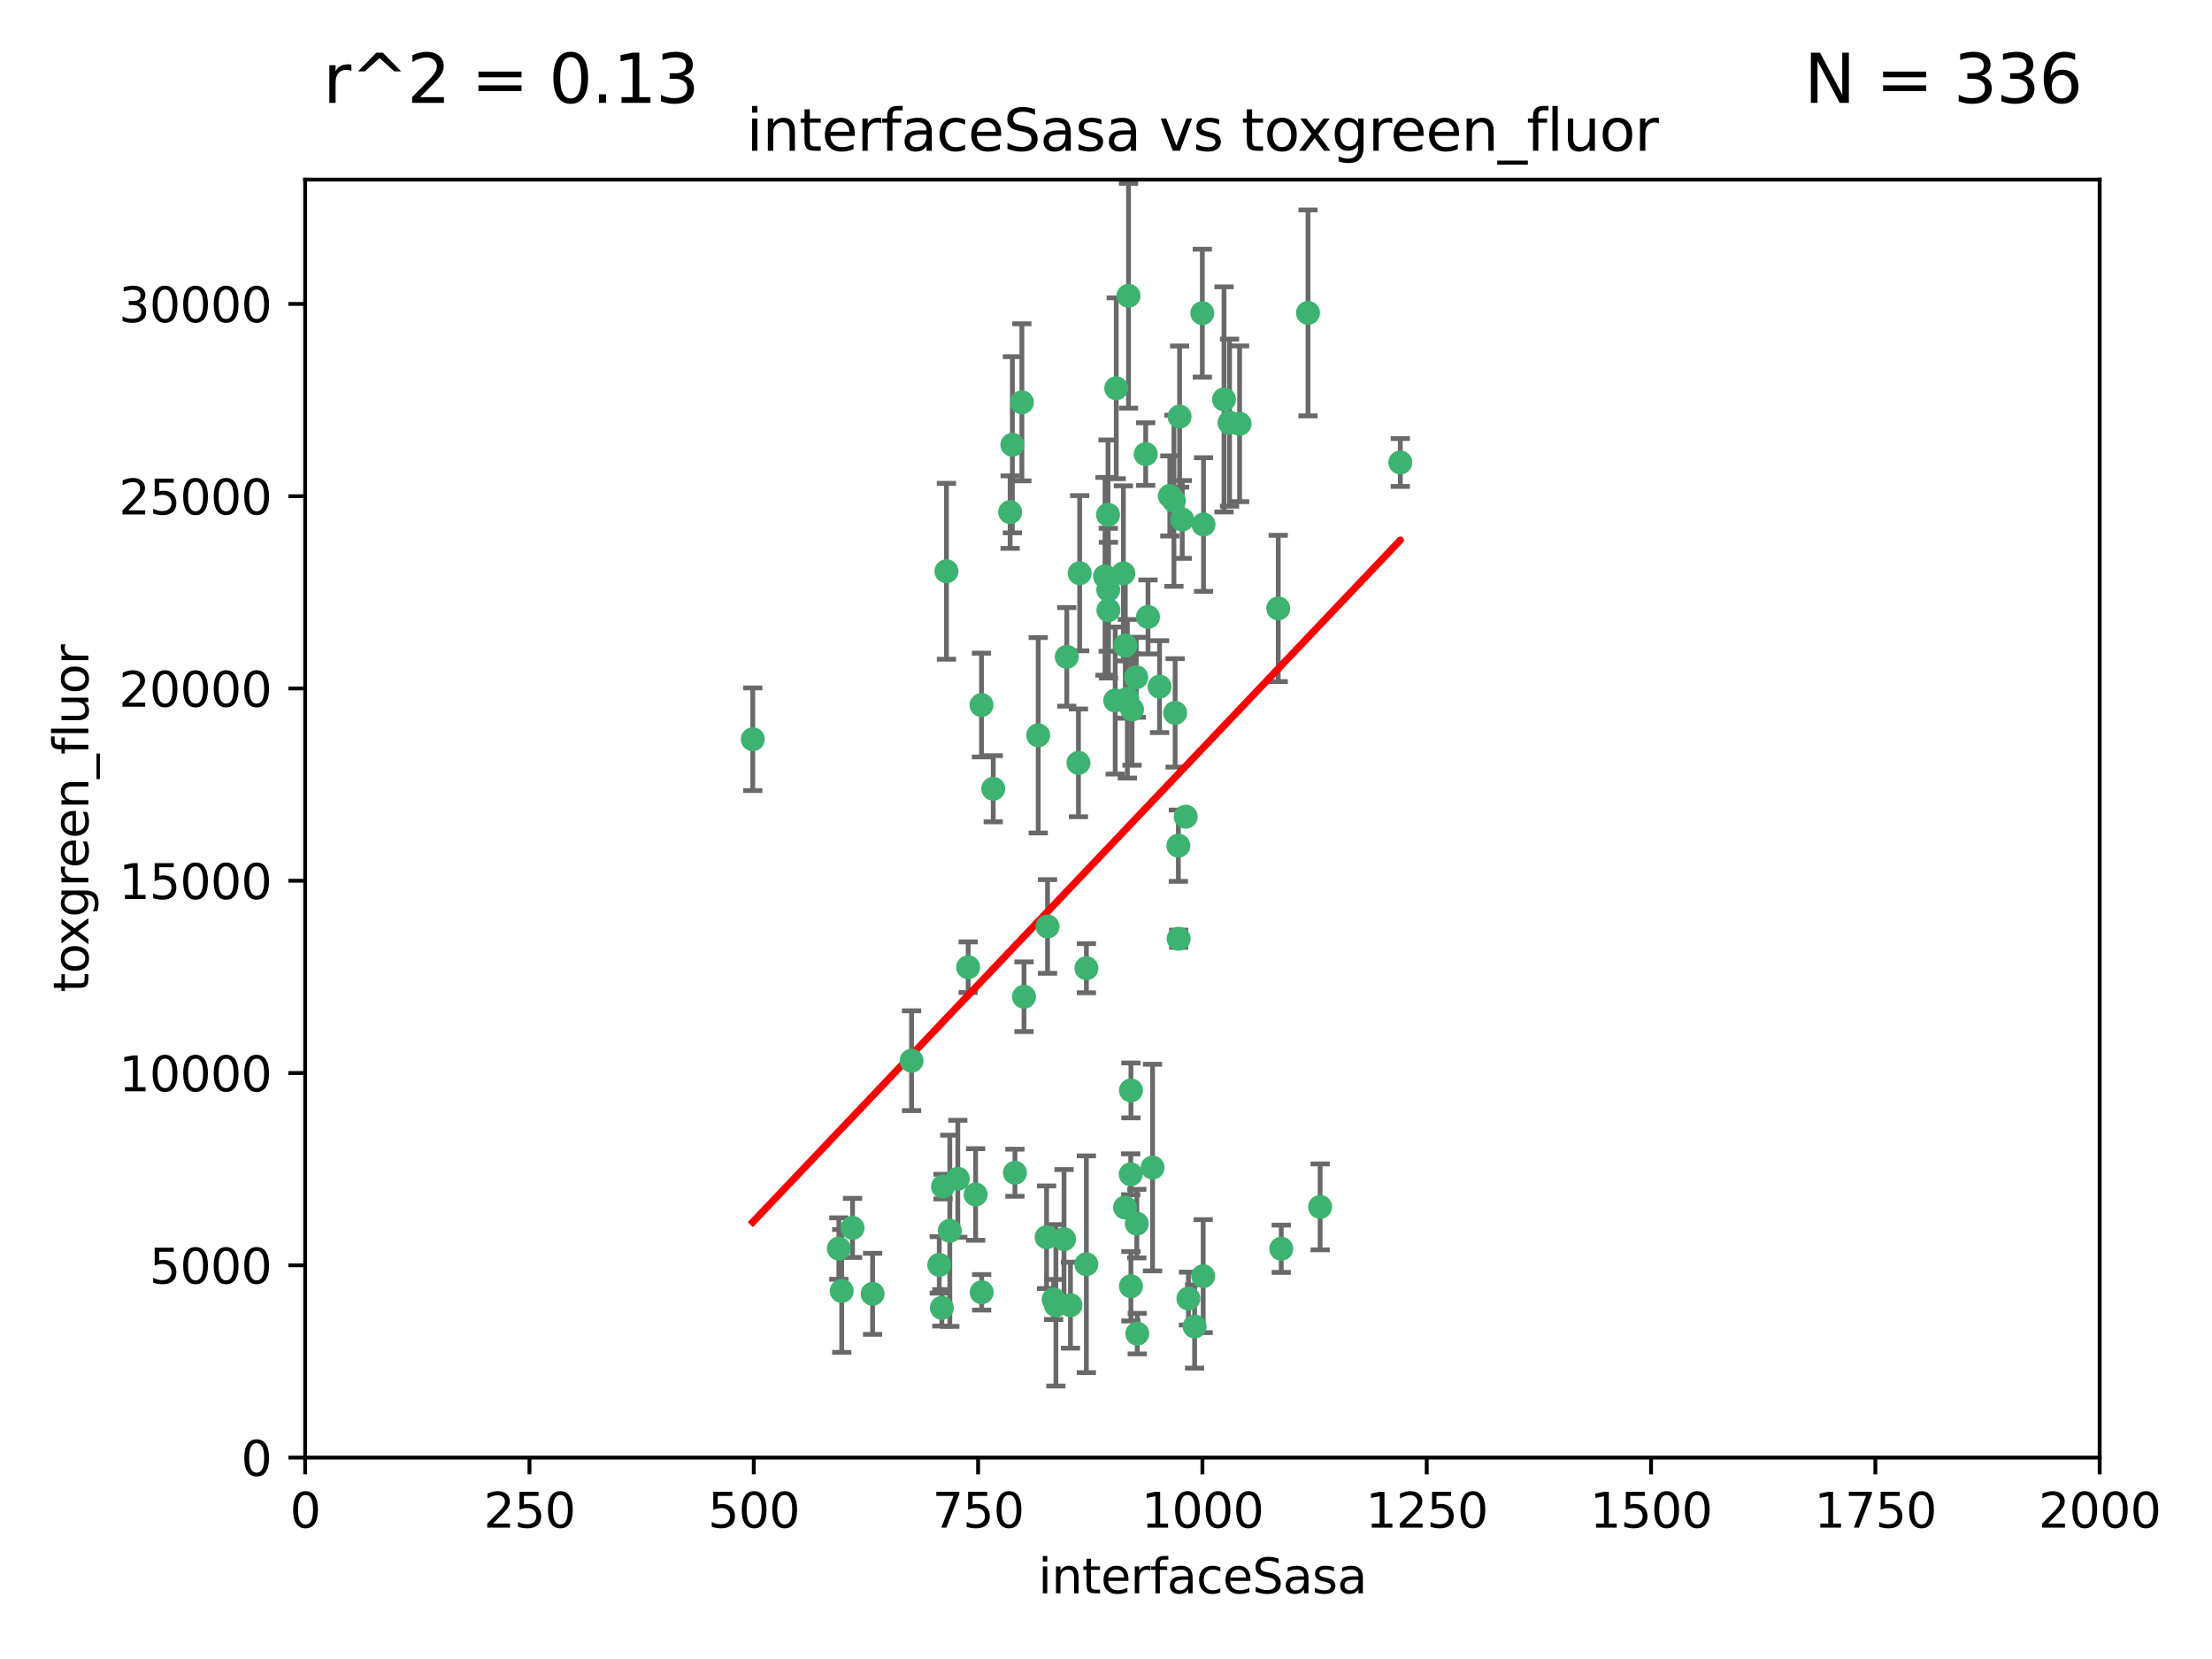 <?xml version="1.0" encoding="utf-8" standalone="no"?>
<!DOCTYPE svg PUBLIC "-//W3C//DTD SVG 1.1//EN"
  "http://www.w3.org/Graphics/SVG/1.1/DTD/svg11.dtd">
<svg xmlns:xlink="http://www.w3.org/1999/xlink" width="460.8pt" height="345.6pt" viewBox="0 0 460.8 345.6" xmlns="http://www.w3.org/2000/svg" version="1.1">
 <defs>
  <style type="text/css">*{stroke-linejoin: round; stroke-linecap: butt}</style>
 </defs>
 <g id="figure_1">
  <g id="patch_1">
   <path d="M 0 345.6 
L 460.8 345.6 
L 460.8 0 
L 0 0 
z
" style="fill: #ffffff"/>
  </g>
  <g id="axes_1">
   <g id="patch_2">
    <path d="M 63.571 303.64 
L 437.4 303.64 
L 437.4 37.411 
L 63.571 37.411 
z
" style="fill: #ffffff"/>
   </g>
   <g id="PathCollection_1">
    <defs>
     <path id="mb7d05557a6" d="M 0 1.118 
C 0.297 1.118 0.581 1 0.791 0.791 
C 1 0.581 1.118 0.297 1.118 0 
C 1.118 -0.297 1 -0.581 0.791 -0.791 
C 0.581 -1 0.297 -1.118 0 -1.118 
C -0.297 -1.118 -0.581 -1 -0.791 -0.791 
C -1 -0.581 -1.118 -0.297 -1.118 0 
C -1.118 0.297 -1 0.581 -0.791 0.791 
C -0.581 1 -0.297 1.118 0 1.118 
z
" style="stroke: #3cb371"/>
    </defs>
    <g clip-path="url(#p1b988e3600)">
     <use xlink:href="#mb7d05557a6" x="243.693" y="103.319" style="fill: #3cb371; stroke: #3cb371"/>
     <use xlink:href="#mb7d05557a6" x="272.484" y="65.184" style="fill: #3cb371; stroke: #3cb371"/>
     <use xlink:href="#mb7d05557a6" x="234.418" y="134.491" style="fill: #3cb371; stroke: #3cb371"/>
     <use xlink:href="#mb7d05557a6" x="266.28" y="126.749" style="fill: #3cb371; stroke: #3cb371"/>
     <use xlink:href="#mb7d05557a6" x="250.716" y="109.268" style="fill: #3cb371; stroke: #3cb371"/>
     <use xlink:href="#mb7d05557a6" x="254.987" y="83.201" style="fill: #3cb371; stroke: #3cb371"/>
     <use xlink:href="#mb7d05557a6" x="174.75" y="260.094" style="fill: #3cb371; stroke: #3cb371"/>
     <use xlink:href="#mb7d05557a6" x="212.875" y="83.811" style="fill: #3cb371; stroke: #3cb371"/>
     <use xlink:href="#mb7d05557a6" x="258.229" y="88.286" style="fill: #3cb371; stroke: #3cb371"/>
     <use xlink:href="#mb7d05557a6" x="241.557" y="143.039" style="fill: #3cb371; stroke: #3cb371"/>
     <use xlink:href="#mb7d05557a6" x="230.869" y="122.859" style="fill: #3cb371; stroke: #3cb371"/>
     <use xlink:href="#mb7d05557a6" x="230.194" y="120.054" style="fill: #3cb371; stroke: #3cb371"/>
     <use xlink:href="#mb7d05557a6" x="246.284" y="108.214" style="fill: #3cb371; stroke: #3cb371"/>
     <use xlink:href="#mb7d05557a6" x="244.553" y="104.315" style="fill: #3cb371; stroke: #3cb371"/>
     <use xlink:href="#mb7d05557a6" x="235.088" y="61.614" style="fill: #3cb371; stroke: #3cb371"/>
     <use xlink:href="#mb7d05557a6" x="232.318" y="145.935" style="fill: #3cb371; stroke: #3cb371"/>
     <use xlink:href="#mb7d05557a6" x="256.134" y="88.045" style="fill: #3cb371; stroke: #3cb371"/>
     <use xlink:href="#mb7d05557a6" x="232.534" y="80.887" style="fill: #3cb371; stroke: #3cb371"/>
     <use xlink:href="#mb7d05557a6" x="234.02" y="119.44" style="fill: #3cb371; stroke: #3cb371"/>
     <use xlink:href="#mb7d05557a6" x="238.669" y="94.593" style="fill: #3cb371; stroke: #3cb371"/>
     <use xlink:href="#mb7d05557a6" x="210.43" y="106.684" style="fill: #3cb371; stroke: #3cb371"/>
     <use xlink:href="#mb7d05557a6" x="226.319" y="201.695" style="fill: #3cb371; stroke: #3cb371"/>
     <use xlink:href="#mb7d05557a6" x="245.731" y="86.787" style="fill: #3cb371; stroke: #3cb371"/>
     <use xlink:href="#mb7d05557a6" x="266.908" y="260.14" style="fill: #3cb371; stroke: #3cb371"/>
     <use xlink:href="#mb7d05557a6" x="240.095" y="243.228" style="fill: #3cb371; stroke: #3cb371"/>
     <use xlink:href="#mb7d05557a6" x="291.711" y="96.341" style="fill: #3cb371; stroke: #3cb371"/>
     <use xlink:href="#mb7d05557a6" x="224.916" y="119.409" style="fill: #3cb371; stroke: #3cb371"/>
     <use xlink:href="#mb7d05557a6" x="250.465" y="65.233" style="fill: #3cb371; stroke: #3cb371"/>
     <use xlink:href="#mb7d05557a6" x="204.462" y="146.874" style="fill: #3cb371; stroke: #3cb371"/>
     <use xlink:href="#mb7d05557a6" x="201.688" y="201.487" style="fill: #3cb371; stroke: #3cb371"/>
     <use xlink:href="#mb7d05557a6" x="236.82" y="254.906" style="fill: #3cb371; stroke: #3cb371"/>
     <use xlink:href="#mb7d05557a6" x="222.228" y="136.835" style="fill: #3cb371; stroke: #3cb371"/>
     <use xlink:href="#mb7d05557a6" x="230.822" y="107.234" style="fill: #3cb371; stroke: #3cb371"/>
     <use xlink:href="#mb7d05557a6" x="224.662" y="158.921" style="fill: #3cb371; stroke: #3cb371"/>
     <use xlink:href="#mb7d05557a6" x="204.503" y="269.209" style="fill: #3cb371; stroke: #3cb371"/>
     <use xlink:href="#mb7d05557a6" x="275.007" y="251.417" style="fill: #3cb371; stroke: #3cb371"/>
     <use xlink:href="#mb7d05557a6" x="236.699" y="141.091" style="fill: #3cb371; stroke: #3cb371"/>
     <use xlink:href="#mb7d05557a6" x="230.901" y="127.107" style="fill: #3cb371; stroke: #3cb371"/>
     <use xlink:href="#mb7d05557a6" x="234.375" y="251.547" style="fill: #3cb371; stroke: #3cb371"/>
     <use xlink:href="#mb7d05557a6" x="221.654" y="258.133" style="fill: #3cb371; stroke: #3cb371"/>
     <use xlink:href="#mb7d05557a6" x="195.666" y="263.497" style="fill: #3cb371; stroke: #3cb371"/>
     <use xlink:href="#mb7d05557a6" x="245.473" y="176.169" style="fill: #3cb371; stroke: #3cb371"/>
     <use xlink:href="#mb7d05557a6" x="206.91" y="164.309" style="fill: #3cb371; stroke: #3cb371"/>
     <use xlink:href="#mb7d05557a6" x="235.596" y="227.152" style="fill: #3cb371; stroke: #3cb371"/>
     <use xlink:href="#mb7d05557a6" x="218.219" y="193.002" style="fill: #3cb371; stroke: #3cb371"/>
     <use xlink:href="#mb7d05557a6" x="247.573" y="270.514" style="fill: #3cb371; stroke: #3cb371"/>
     <use xlink:href="#mb7d05557a6" x="235.59" y="267.951" style="fill: #3cb371; stroke: #3cb371"/>
     <use xlink:href="#mb7d05557a6" x="239.146" y="128.518" style="fill: #3cb371; stroke: #3cb371"/>
     <use xlink:href="#mb7d05557a6" x="236.912" y="277.818" style="fill: #3cb371; stroke: #3cb371"/>
     <use xlink:href="#mb7d05557a6" x="219.488" y="270.703" style="fill: #3cb371; stroke: #3cb371"/>
     <use xlink:href="#mb7d05557a6" x="196.206" y="272.443" style="fill: #3cb371; stroke: #3cb371"/>
     <use xlink:href="#mb7d05557a6" x="226.308" y="263.364" style="fill: #3cb371; stroke: #3cb371"/>
     <use xlink:href="#mb7d05557a6" x="244.803" y="148.507" style="fill: #3cb371; stroke: #3cb371"/>
     <use xlink:href="#mb7d05557a6" x="203.241" y="248.836" style="fill: #3cb371; stroke: #3cb371"/>
     <use xlink:href="#mb7d05557a6" x="216.278" y="153.171" style="fill: #3cb371; stroke: #3cb371"/>
     <use xlink:href="#mb7d05557a6" x="245.536" y="195.558" style="fill: #3cb371; stroke: #3cb371"/>
     <use xlink:href="#mb7d05557a6" x="248.859" y="276.333" style="fill: #3cb371; stroke: #3cb371"/>
     <use xlink:href="#mb7d05557a6" x="250.648" y="265.846" style="fill: #3cb371; stroke: #3cb371"/>
     <use xlink:href="#mb7d05557a6" x="213.318" y="207.64" style="fill: #3cb371; stroke: #3cb371"/>
     <use xlink:href="#mb7d05557a6" x="235.826" y="147.801" style="fill: #3cb371; stroke: #3cb371"/>
     <use xlink:href="#mb7d05557a6" x="196.452" y="247.192" style="fill: #3cb371; stroke: #3cb371"/>
     <use xlink:href="#mb7d05557a6" x="247.005" y="170.133" style="fill: #3cb371; stroke: #3cb371"/>
     <use xlink:href="#mb7d05557a6" x="219.963" y="271.92" style="fill: #3cb371; stroke: #3cb371"/>
     <use xlink:href="#mb7d05557a6" x="177.602" y="255.796" style="fill: #3cb371; stroke: #3cb371"/>
     <use xlink:href="#mb7d05557a6" x="189.899" y="220.964" style="fill: #3cb371; stroke: #3cb371"/>
     <use xlink:href="#mb7d05557a6" x="175.346" y="268.93" style="fill: #3cb371; stroke: #3cb371"/>
     <use xlink:href="#mb7d05557a6" x="197.864" y="256.398" style="fill: #3cb371; stroke: #3cb371"/>
     <use xlink:href="#mb7d05557a6" x="234.846" y="145.567" style="fill: #3cb371; stroke: #3cb371"/>
     <use xlink:href="#mb7d05557a6" x="210.895" y="92.655" style="fill: #3cb371; stroke: #3cb371"/>
     <use xlink:href="#mb7d05557a6" x="223" y="271.892" style="fill: #3cb371; stroke: #3cb371"/>
     <use xlink:href="#mb7d05557a6" x="197.163" y="119.004" style="fill: #3cb371; stroke: #3cb371"/>
     <use xlink:href="#mb7d05557a6" x="218.019" y="257.738" style="fill: #3cb371; stroke: #3cb371"/>
     <use xlink:href="#mb7d05557a6" x="211.432" y="244.305" style="fill: #3cb371; stroke: #3cb371"/>
     <use xlink:href="#mb7d05557a6" x="199.529" y="245.561" style="fill: #3cb371; stroke: #3cb371"/>
     <use xlink:href="#mb7d05557a6" x="235.549" y="244.625" style="fill: #3cb371; stroke: #3cb371"/>
     <use xlink:href="#mb7d05557a6" x="181.778" y="269.529" style="fill: #3cb371; stroke: #3cb371"/>
     <use xlink:href="#mb7d05557a6" x="156.817" y="153.996" style="fill: #3cb371; stroke: #3cb371"/>
    </g>
   </g>
   <g id="matplotlib.axis_1">
    <g id="xtick_1">
     <g id="line2d_1">
      <defs>
       <path id="m15f0383061" d="M 0 0 
L 0 3.5 
" style="stroke: #000000; stroke-width: 0.8"/>
      </defs>
      <g>
       <use xlink:href="#m15f0383061" x="63.571" y="303.64" style="stroke: #000000; stroke-width: 0.8"/>
      </g>
     </g>
     <g id="text_1">
      <!-- 0 -->
      <g transform="translate(60.39 318.238)scale(0.1 -0.1)">
       <defs>
        <path id="DejaVuSans-30" d="M 2034 4250 
Q 1547 4250 1301 3770 
Q 1056 3291 1056 2328 
Q 1056 1369 1301 889 
Q 1547 409 2034 409 
Q 2525 409 2770 889 
Q 3016 1369 3016 2328 
Q 3016 3291 2770 3770 
Q 2525 4250 2034 4250 
z
M 2034 4750 
Q 2819 4750 3233 4129 
Q 3647 3509 3647 2328 
Q 3647 1150 3233 529 
Q 2819 -91 2034 -91 
Q 1250 -91 836 529 
Q 422 1150 422 2328 
Q 422 3509 836 4129 
Q 1250 4750 2034 4750 
z
" transform="scale(0.016)"/>
       </defs>
       <use xlink:href="#DejaVuSans-30"/>
      </g>
     </g>
    </g>
    <g id="xtick_2">
     <g id="line2d_2">
      <g>
       <use xlink:href="#m15f0383061" x="110.3" y="303.64" style="stroke: #000000; stroke-width: 0.8"/>
      </g>
     </g>
     <g id="text_2">
      <!-- 250 -->
      <g transform="translate(100.756 318.238)scale(0.1 -0.1)">
       <defs>
        <path id="DejaVuSans-32" d="M 1228 531 
L 3431 531 
L 3431 0 
L 469 0 
L 469 531 
Q 828 903 1448 1529 
Q 2069 2156 2228 2338 
Q 2531 2678 2651 2914 
Q 2772 3150 2772 3378 
Q 2772 3750 2511 3984 
Q 2250 4219 1831 4219 
Q 1534 4219 1204 4116 
Q 875 4013 500 3803 
L 500 4441 
Q 881 4594 1212 4672 
Q 1544 4750 1819 4750 
Q 2544 4750 2975 4387 
Q 3406 4025 3406 3419 
Q 3406 3131 3298 2873 
Q 3191 2616 2906 2266 
Q 2828 2175 2409 1742 
Q 1991 1309 1228 531 
z
" transform="scale(0.016)"/>
        <path id="DejaVuSans-35" d="M 691 4666 
L 3169 4666 
L 3169 4134 
L 1269 4134 
L 1269 2991 
Q 1406 3038 1543 3061 
Q 1681 3084 1819 3084 
Q 2600 3084 3056 2656 
Q 3513 2228 3513 1497 
Q 3513 744 3044 326 
Q 2575 -91 1722 -91 
Q 1428 -91 1123 -41 
Q 819 9 494 109 
L 494 744 
Q 775 591 1075 516 
Q 1375 441 1709 441 
Q 2250 441 2565 725 
Q 2881 1009 2881 1497 
Q 2881 1984 2565 2268 
Q 2250 2553 1709 2553 
Q 1456 2553 1204 2497 
Q 953 2441 691 2322 
L 691 4666 
z
" transform="scale(0.016)"/>
       </defs>
       <use xlink:href="#DejaVuSans-32"/>
       <use xlink:href="#DejaVuSans-35" x="63.623"/>
       <use xlink:href="#DejaVuSans-30" x="127.246"/>
      </g>
     </g>
    </g>
    <g id="xtick_3">
     <g id="line2d_3">
      <g>
       <use xlink:href="#m15f0383061" x="157.028" y="303.64" style="stroke: #000000; stroke-width: 0.8"/>
      </g>
     </g>
     <g id="text_3">
      <!-- 500 -->
      <g transform="translate(147.485 318.238)scale(0.1 -0.1)">
       <use xlink:href="#DejaVuSans-35"/>
       <use xlink:href="#DejaVuSans-30" x="63.623"/>
       <use xlink:href="#DejaVuSans-30" x="127.246"/>
      </g>
     </g>
    </g>
    <g id="xtick_4">
     <g id="line2d_4">
      <g>
       <use xlink:href="#m15f0383061" x="203.757" y="303.64" style="stroke: #000000; stroke-width: 0.8"/>
      </g>
     </g>
     <g id="text_4">
      <!-- 750 -->
      <g transform="translate(194.213 318.238)scale(0.1 -0.1)">
       <defs>
        <path id="DejaVuSans-37" d="M 525 4666 
L 3525 4666 
L 3525 4397 
L 1831 0 
L 1172 0 
L 2766 4134 
L 525 4134 
L 525 4666 
z
" transform="scale(0.016)"/>
       </defs>
       <use xlink:href="#DejaVuSans-37"/>
       <use xlink:href="#DejaVuSans-35" x="63.623"/>
       <use xlink:href="#DejaVuSans-30" x="127.246"/>
      </g>
     </g>
    </g>
    <g id="xtick_5">
     <g id="line2d_5">
      <g>
       <use xlink:href="#m15f0383061" x="250.486" y="303.64" style="stroke: #000000; stroke-width: 0.8"/>
      </g>
     </g>
     <g id="text_5">
      <!-- 1000 -->
      <g transform="translate(237.761 318.238)scale(0.1 -0.1)">
       <defs>
        <path id="DejaVuSans-31" d="M 794 531 
L 1825 531 
L 1825 4091 
L 703 3866 
L 703 4441 
L 1819 4666 
L 2450 4666 
L 2450 531 
L 3481 531 
L 3481 0 
L 794 0 
L 794 531 
z
" transform="scale(0.016)"/>
       </defs>
       <use xlink:href="#DejaVuSans-31"/>
       <use xlink:href="#DejaVuSans-30" x="63.623"/>
       <use xlink:href="#DejaVuSans-30" x="127.246"/>
       <use xlink:href="#DejaVuSans-30" x="190.869"/>
      </g>
     </g>
    </g>
    <g id="xtick_6">
     <g id="line2d_6">
      <g>
       <use xlink:href="#m15f0383061" x="297.214" y="303.64" style="stroke: #000000; stroke-width: 0.8"/>
      </g>
     </g>
     <g id="text_6">
      <!-- 1250 -->
      <g transform="translate(284.489 318.238)scale(0.1 -0.1)">
       <use xlink:href="#DejaVuSans-31"/>
       <use xlink:href="#DejaVuSans-32" x="63.623"/>
       <use xlink:href="#DejaVuSans-35" x="127.246"/>
       <use xlink:href="#DejaVuSans-30" x="190.869"/>
      </g>
     </g>
    </g>
    <g id="xtick_7">
     <g id="line2d_7">
      <g>
       <use xlink:href="#m15f0383061" x="343.943" y="303.64" style="stroke: #000000; stroke-width: 0.8"/>
      </g>
     </g>
     <g id="text_7">
      <!-- 1500 -->
      <g transform="translate(331.218 318.238)scale(0.1 -0.1)">
       <use xlink:href="#DejaVuSans-31"/>
       <use xlink:href="#DejaVuSans-35" x="63.623"/>
       <use xlink:href="#DejaVuSans-30" x="127.246"/>
       <use xlink:href="#DejaVuSans-30" x="190.869"/>
      </g>
     </g>
    </g>
    <g id="xtick_8">
     <g id="line2d_8">
      <g>
       <use xlink:href="#m15f0383061" x="390.671" y="303.64" style="stroke: #000000; stroke-width: 0.8"/>
      </g>
     </g>
     <g id="text_8">
      <!-- 1750 -->
      <g transform="translate(377.946 318.238)scale(0.1 -0.1)">
       <use xlink:href="#DejaVuSans-31"/>
       <use xlink:href="#DejaVuSans-37" x="63.623"/>
       <use xlink:href="#DejaVuSans-35" x="127.246"/>
       <use xlink:href="#DejaVuSans-30" x="190.869"/>
      </g>
     </g>
    </g>
    <g id="xtick_9">
     <g id="line2d_9">
      <g>
       <use xlink:href="#m15f0383061" x="437.4" y="303.64" style="stroke: #000000; stroke-width: 0.8"/>
      </g>
     </g>
     <g id="text_9">
      <!-- 2000 -->
      <g transform="translate(424.675 318.238)scale(0.1 -0.1)">
       <use xlink:href="#DejaVuSans-32"/>
       <use xlink:href="#DejaVuSans-30" x="63.623"/>
       <use xlink:href="#DejaVuSans-30" x="127.246"/>
       <use xlink:href="#DejaVuSans-30" x="190.869"/>
      </g>
     </g>
    </g>
    <g id="text_10">
     <!-- interfaceSasa -->
     <g transform="translate(216.279 331.917)scale(0.1 -0.1)">
      <defs>
       <path id="DejaVuSans-69" d="M 603 3500 
L 1178 3500 
L 1178 0 
L 603 0 
L 603 3500 
z
M 603 4863 
L 1178 4863 
L 1178 4134 
L 603 4134 
L 603 4863 
z
" transform="scale(0.016)"/>
       <path id="DejaVuSans-6e" d="M 3513 2113 
L 3513 0 
L 2938 0 
L 2938 2094 
Q 2938 2591 2744 2837 
Q 2550 3084 2163 3084 
Q 1697 3084 1428 2787 
Q 1159 2491 1159 1978 
L 1159 0 
L 581 0 
L 581 3500 
L 1159 3500 
L 1159 2956 
Q 1366 3272 1645 3428 
Q 1925 3584 2291 3584 
Q 2894 3584 3203 3211 
Q 3513 2838 3513 2113 
z
" transform="scale(0.016)"/>
       <path id="DejaVuSans-74" d="M 1172 4494 
L 1172 3500 
L 2356 3500 
L 2356 3053 
L 1172 3053 
L 1172 1153 
Q 1172 725 1289 603 
Q 1406 481 1766 481 
L 2356 481 
L 2356 0 
L 1766 0 
Q 1100 0 847 248 
Q 594 497 594 1153 
L 594 3053 
L 172 3053 
L 172 3500 
L 594 3500 
L 594 4494 
L 1172 4494 
z
" transform="scale(0.016)"/>
       <path id="DejaVuSans-65" d="M 3597 1894 
L 3597 1613 
L 953 1613 
Q 991 1019 1311 708 
Q 1631 397 2203 397 
Q 2534 397 2845 478 
Q 3156 559 3463 722 
L 3463 178 
Q 3153 47 2828 -22 
Q 2503 -91 2169 -91 
Q 1331 -91 842 396 
Q 353 884 353 1716 
Q 353 2575 817 3079 
Q 1281 3584 2069 3584 
Q 2775 3584 3186 3129 
Q 3597 2675 3597 1894 
z
M 3022 2063 
Q 3016 2534 2758 2815 
Q 2500 3097 2075 3097 
Q 1594 3097 1305 2825 
Q 1016 2553 972 2059 
L 3022 2063 
z
" transform="scale(0.016)"/>
       <path id="DejaVuSans-72" d="M 2631 2963 
Q 2534 3019 2420 3045 
Q 2306 3072 2169 3072 
Q 1681 3072 1420 2755 
Q 1159 2438 1159 1844 
L 1159 0 
L 581 0 
L 581 3500 
L 1159 3500 
L 1159 2956 
Q 1341 3275 1631 3429 
Q 1922 3584 2338 3584 
Q 2397 3584 2469 3576 
Q 2541 3569 2628 3553 
L 2631 2963 
z
" transform="scale(0.016)"/>
       <path id="DejaVuSans-66" d="M 2375 4863 
L 2375 4384 
L 1825 4384 
Q 1516 4384 1395 4259 
Q 1275 4134 1275 3809 
L 1275 3500 
L 2222 3500 
L 2222 3053 
L 1275 3053 
L 1275 0 
L 697 0 
L 697 3053 
L 147 3053 
L 147 3500 
L 697 3500 
L 697 3744 
Q 697 4328 969 4595 
Q 1241 4863 1831 4863 
L 2375 4863 
z
" transform="scale(0.016)"/>
       <path id="DejaVuSans-61" d="M 2194 1759 
Q 1497 1759 1228 1600 
Q 959 1441 959 1056 
Q 959 750 1161 570 
Q 1363 391 1709 391 
Q 2188 391 2477 730 
Q 2766 1069 2766 1631 
L 2766 1759 
L 2194 1759 
z
M 3341 1997 
L 3341 0 
L 2766 0 
L 2766 531 
Q 2569 213 2275 61 
Q 1981 -91 1556 -91 
Q 1019 -91 701 211 
Q 384 513 384 1019 
Q 384 1609 779 1909 
Q 1175 2209 1959 2209 
L 2766 2209 
L 2766 2266 
Q 2766 2663 2505 2880 
Q 2244 3097 1772 3097 
Q 1472 3097 1187 3025 
Q 903 2953 641 2809 
L 641 3341 
Q 956 3463 1253 3523 
Q 1550 3584 1831 3584 
Q 2591 3584 2966 3190 
Q 3341 2797 3341 1997 
z
" transform="scale(0.016)"/>
       <path id="DejaVuSans-63" d="M 3122 3366 
L 3122 2828 
Q 2878 2963 2633 3030 
Q 2388 3097 2138 3097 
Q 1578 3097 1268 2742 
Q 959 2388 959 1747 
Q 959 1106 1268 751 
Q 1578 397 2138 397 
Q 2388 397 2633 464 
Q 2878 531 3122 666 
L 3122 134 
Q 2881 22 2623 -34 
Q 2366 -91 2075 -91 
Q 1284 -91 818 406 
Q 353 903 353 1747 
Q 353 2603 823 3093 
Q 1294 3584 2113 3584 
Q 2378 3584 2631 3529 
Q 2884 3475 3122 3366 
z
" transform="scale(0.016)"/>
       <path id="DejaVuSans-53" d="M 3425 4513 
L 3425 3897 
Q 3066 4069 2747 4153 
Q 2428 4238 2131 4238 
Q 1616 4238 1336 4038 
Q 1056 3838 1056 3469 
Q 1056 3159 1242 3001 
Q 1428 2844 1947 2747 
L 2328 2669 
Q 3034 2534 3370 2195 
Q 3706 1856 3706 1288 
Q 3706 609 3251 259 
Q 2797 -91 1919 -91 
Q 1588 -91 1214 -16 
Q 841 59 441 206 
L 441 856 
Q 825 641 1194 531 
Q 1563 422 1919 422 
Q 2459 422 2753 634 
Q 3047 847 3047 1241 
Q 3047 1584 2836 1778 
Q 2625 1972 2144 2069 
L 1759 2144 
Q 1053 2284 737 2584 
Q 422 2884 422 3419 
Q 422 4038 858 4394 
Q 1294 4750 2059 4750 
Q 2388 4750 2728 4690 
Q 3069 4631 3425 4513 
z
" transform="scale(0.016)"/>
       <path id="DejaVuSans-73" d="M 2834 3397 
L 2834 2853 
Q 2591 2978 2328 3040 
Q 2066 3103 1784 3103 
Q 1356 3103 1142 2972 
Q 928 2841 928 2578 
Q 928 2378 1081 2264 
Q 1234 2150 1697 2047 
L 1894 2003 
Q 2506 1872 2764 1633 
Q 3022 1394 3022 966 
Q 3022 478 2636 193 
Q 2250 -91 1575 -91 
Q 1294 -91 989 -36 
Q 684 19 347 128 
L 347 722 
Q 666 556 975 473 
Q 1284 391 1588 391 
Q 1994 391 2212 530 
Q 2431 669 2431 922 
Q 2431 1156 2273 1281 
Q 2116 1406 1581 1522 
L 1381 1569 
Q 847 1681 609 1914 
Q 372 2147 372 2553 
Q 372 3047 722 3315 
Q 1072 3584 1716 3584 
Q 2034 3584 2315 3537 
Q 2597 3491 2834 3397 
z
" transform="scale(0.016)"/>
      </defs>
      <use xlink:href="#DejaVuSans-69"/>
      <use xlink:href="#DejaVuSans-6e" x="27.783"/>
      <use xlink:href="#DejaVuSans-74" x="91.162"/>
      <use xlink:href="#DejaVuSans-65" x="130.371"/>
      <use xlink:href="#DejaVuSans-72" x="191.895"/>
      <use xlink:href="#DejaVuSans-66" x="233.008"/>
      <use xlink:href="#DejaVuSans-61" x="268.213"/>
      <use xlink:href="#DejaVuSans-63" x="329.492"/>
      <use xlink:href="#DejaVuSans-65" x="384.473"/>
      <use xlink:href="#DejaVuSans-53" x="445.996"/>
      <use xlink:href="#DejaVuSans-61" x="509.473"/>
      <use xlink:href="#DejaVuSans-73" x="570.752"/>
      <use xlink:href="#DejaVuSans-61" x="622.852"/>
     </g>
    </g>
   </g>
   <g id="matplotlib.axis_2">
    <g id="ytick_1">
     <g id="line2d_10">
      <defs>
       <path id="me8bbe3c80a" d="M 0 0 
L -3.5 0 
" style="stroke: #000000; stroke-width: 0.8"/>
      </defs>
      <g>
       <use xlink:href="#me8bbe3c80a" x="63.571" y="303.64" style="stroke: #000000; stroke-width: 0.8"/>
      </g>
     </g>
     <g id="text_11">
      <!-- 0 -->
      <g transform="translate(50.209 307.439)scale(0.1 -0.1)">
       <use xlink:href="#DejaVuSans-30"/>
      </g>
     </g>
    </g>
    <g id="ytick_2">
     <g id="line2d_11">
      <g>
       <use xlink:href="#me8bbe3c80a" x="63.571" y="263.586" style="stroke: #000000; stroke-width: 0.8"/>
      </g>
     </g>
     <g id="text_12">
      <!-- 5000 -->
      <g transform="translate(31.121 267.385)scale(0.1 -0.1)">
       <use xlink:href="#DejaVuSans-35"/>
       <use xlink:href="#DejaVuSans-30" x="63.623"/>
       <use xlink:href="#DejaVuSans-30" x="127.246"/>
       <use xlink:href="#DejaVuSans-30" x="190.869"/>
      </g>
     </g>
    </g>
    <g id="ytick_3">
     <g id="line2d_12">
      <g>
       <use xlink:href="#me8bbe3c80a" x="63.571" y="223.532" style="stroke: #000000; stroke-width: 0.8"/>
      </g>
     </g>
     <g id="text_13">
      <!-- 10000 -->
      <g transform="translate(24.759 227.331)scale(0.1 -0.1)">
       <use xlink:href="#DejaVuSans-31"/>
       <use xlink:href="#DejaVuSans-30" x="63.623"/>
       <use xlink:href="#DejaVuSans-30" x="127.246"/>
       <use xlink:href="#DejaVuSans-30" x="190.869"/>
       <use xlink:href="#DejaVuSans-30" x="254.492"/>
      </g>
     </g>
    </g>
    <g id="ytick_4">
     <g id="line2d_13">
      <g>
       <use xlink:href="#me8bbe3c80a" x="63.571" y="183.478" style="stroke: #000000; stroke-width: 0.8"/>
      </g>
     </g>
     <g id="text_14">
      <!-- 15000 -->
      <g transform="translate(24.759 187.278)scale(0.1 -0.1)">
       <use xlink:href="#DejaVuSans-31"/>
       <use xlink:href="#DejaVuSans-35" x="63.623"/>
       <use xlink:href="#DejaVuSans-30" x="127.246"/>
       <use xlink:href="#DejaVuSans-30" x="190.869"/>
       <use xlink:href="#DejaVuSans-30" x="254.492"/>
      </g>
     </g>
    </g>
    <g id="ytick_5">
     <g id="line2d_14">
      <g>
       <use xlink:href="#me8bbe3c80a" x="63.571" y="143.424" style="stroke: #000000; stroke-width: 0.8"/>
      </g>
     </g>
     <g id="text_15">
      <!-- 20000 -->
      <g transform="translate(24.759 147.224)scale(0.1 -0.1)">
       <use xlink:href="#DejaVuSans-32"/>
       <use xlink:href="#DejaVuSans-30" x="63.623"/>
       <use xlink:href="#DejaVuSans-30" x="127.246"/>
       <use xlink:href="#DejaVuSans-30" x="190.869"/>
       <use xlink:href="#DejaVuSans-30" x="254.492"/>
      </g>
     </g>
    </g>
    <g id="ytick_6">
     <g id="line2d_15">
      <g>
       <use xlink:href="#me8bbe3c80a" x="63.571" y="103.371" style="stroke: #000000; stroke-width: 0.8"/>
      </g>
     </g>
     <g id="text_16">
      <!-- 25000 -->
      <g transform="translate(24.759 107.17)scale(0.1 -0.1)">
       <use xlink:href="#DejaVuSans-32"/>
       <use xlink:href="#DejaVuSans-35" x="63.623"/>
       <use xlink:href="#DejaVuSans-30" x="127.246"/>
       <use xlink:href="#DejaVuSans-30" x="190.869"/>
       <use xlink:href="#DejaVuSans-30" x="254.492"/>
      </g>
     </g>
    </g>
    <g id="ytick_7">
     <g id="line2d_16">
      <g>
       <use xlink:href="#me8bbe3c80a" x="63.571" y="63.317" style="stroke: #000000; stroke-width: 0.8"/>
      </g>
     </g>
     <g id="text_17">
      <!-- 30000 -->
      <g transform="translate(24.759 67.116)scale(0.1 -0.1)">
       <defs>
        <path id="DejaVuSans-33" d="M 2597 2516 
Q 3050 2419 3304 2112 
Q 3559 1806 3559 1356 
Q 3559 666 3084 287 
Q 2609 -91 1734 -91 
Q 1441 -91 1130 -33 
Q 819 25 488 141 
L 488 750 
Q 750 597 1062 519 
Q 1375 441 1716 441 
Q 2309 441 2620 675 
Q 2931 909 2931 1356 
Q 2931 1769 2642 2001 
Q 2353 2234 1838 2234 
L 1294 2234 
L 1294 2753 
L 1863 2753 
Q 2328 2753 2575 2939 
Q 2822 3125 2822 3475 
Q 2822 3834 2567 4026 
Q 2313 4219 1838 4219 
Q 1578 4219 1281 4162 
Q 984 4106 628 3988 
L 628 4550 
Q 988 4650 1302 4700 
Q 1616 4750 1894 4750 
Q 2613 4750 3031 4423 
Q 3450 4097 3450 3541 
Q 3450 3153 3228 2886 
Q 3006 2619 2597 2516 
z
" transform="scale(0.016)"/>
       </defs>
       <use xlink:href="#DejaVuSans-33"/>
       <use xlink:href="#DejaVuSans-30" x="63.623"/>
       <use xlink:href="#DejaVuSans-30" x="127.246"/>
       <use xlink:href="#DejaVuSans-30" x="190.869"/>
       <use xlink:href="#DejaVuSans-30" x="254.492"/>
      </g>
     </g>
    </g>
    <g id="text_18">
     <!-- toxgreen_fluor -->
     <g transform="translate(18.401 206.72)rotate(-90)scale(0.1 -0.1)">
      <defs>
       <path id="DejaVuSans-6f" d="M 1959 3097 
Q 1497 3097 1228 2736 
Q 959 2375 959 1747 
Q 959 1119 1226 758 
Q 1494 397 1959 397 
Q 2419 397 2687 759 
Q 2956 1122 2956 1747 
Q 2956 2369 2687 2733 
Q 2419 3097 1959 3097 
z
M 1959 3584 
Q 2709 3584 3137 3096 
Q 3566 2609 3566 1747 
Q 3566 888 3137 398 
Q 2709 -91 1959 -91 
Q 1206 -91 779 398 
Q 353 888 353 1747 
Q 353 2609 779 3096 
Q 1206 3584 1959 3584 
z
" transform="scale(0.016)"/>
       <path id="DejaVuSans-78" d="M 3513 3500 
L 2247 1797 
L 3578 0 
L 2900 0 
L 1881 1375 
L 863 0 
L 184 0 
L 1544 1831 
L 300 3500 
L 978 3500 
L 1906 2253 
L 2834 3500 
L 3513 3500 
z
" transform="scale(0.016)"/>
       <path id="DejaVuSans-67" d="M 2906 1791 
Q 2906 2416 2648 2759 
Q 2391 3103 1925 3103 
Q 1463 3103 1205 2759 
Q 947 2416 947 1791 
Q 947 1169 1205 825 
Q 1463 481 1925 481 
Q 2391 481 2648 825 
Q 2906 1169 2906 1791 
z
M 3481 434 
Q 3481 -459 3084 -895 
Q 2688 -1331 1869 -1331 
Q 1566 -1331 1297 -1286 
Q 1028 -1241 775 -1147 
L 775 -588 
Q 1028 -725 1275 -790 
Q 1522 -856 1778 -856 
Q 2344 -856 2625 -561 
Q 2906 -266 2906 331 
L 2906 616 
Q 2728 306 2450 153 
Q 2172 0 1784 0 
Q 1141 0 747 490 
Q 353 981 353 1791 
Q 353 2603 747 3093 
Q 1141 3584 1784 3584 
Q 2172 3584 2450 3431 
Q 2728 3278 2906 2969 
L 2906 3500 
L 3481 3500 
L 3481 434 
z
" transform="scale(0.016)"/>
       <path id="DejaVuSans-5f" d="M 3263 -1063 
L 3263 -1509 
L -63 -1509 
L -63 -1063 
L 3263 -1063 
z
" transform="scale(0.016)"/>
       <path id="DejaVuSans-6c" d="M 603 4863 
L 1178 4863 
L 1178 0 
L 603 0 
L 603 4863 
z
" transform="scale(0.016)"/>
       <path id="DejaVuSans-75" d="M 544 1381 
L 544 3500 
L 1119 3500 
L 1119 1403 
Q 1119 906 1312 657 
Q 1506 409 1894 409 
Q 2359 409 2629 706 
Q 2900 1003 2900 1516 
L 2900 3500 
L 3475 3500 
L 3475 0 
L 2900 0 
L 2900 538 
Q 2691 219 2414 64 
Q 2138 -91 1772 -91 
Q 1169 -91 856 284 
Q 544 659 544 1381 
z
M 1991 3584 
L 1991 3584 
z
" transform="scale(0.016)"/>
      </defs>
      <use xlink:href="#DejaVuSans-74"/>
      <use xlink:href="#DejaVuSans-6f" x="39.209"/>
      <use xlink:href="#DejaVuSans-78" x="97.266"/>
      <use xlink:href="#DejaVuSans-67" x="156.445"/>
      <use xlink:href="#DejaVuSans-72" x="219.922"/>
      <use xlink:href="#DejaVuSans-65" x="258.785"/>
      <use xlink:href="#DejaVuSans-65" x="320.309"/>
      <use xlink:href="#DejaVuSans-6e" x="381.832"/>
      <use xlink:href="#DejaVuSans-5f" x="445.211"/>
      <use xlink:href="#DejaVuSans-66" x="495.211"/>
      <use xlink:href="#DejaVuSans-6c" x="530.416"/>
      <use xlink:href="#DejaVuSans-75" x="558.199"/>
      <use xlink:href="#DejaVuSans-6f" x="621.578"/>
      <use xlink:href="#DejaVuSans-72" x="682.76"/>
     </g>
    </g>
   </g>
   <g id="LineCollection_1">
    <path d="M 243.693 111.662 
L 243.693 94.976 
" clip-path="url(#p1b988e3600)" style="fill: none; stroke: #696969"/>
    <path d="M 272.484 86.629 
L 272.484 43.739 
" clip-path="url(#p1b988e3600)" style="fill: none; stroke: #696969"/>
    <path d="M 234.418 149.606 
L 234.418 119.375 
" clip-path="url(#p1b988e3600)" style="fill: none; stroke: #696969"/>
    <path d="M 266.28 141.983 
L 266.28 111.515 
" clip-path="url(#p1b988e3600)" style="fill: none; stroke: #696969"/>
    <path d="M 250.716 123.191 
L 250.716 95.346 
" clip-path="url(#p1b988e3600)" style="fill: none; stroke: #696969"/>
    <path d="M 254.987 106.648 
L 254.987 59.753 
" clip-path="url(#p1b988e3600)" style="fill: none; stroke: #696969"/>
    <path d="M 174.75 266.497 
L 174.75 253.692 
" clip-path="url(#p1b988e3600)" style="fill: none; stroke: #696969"/>
    <path d="M 212.875 100.173 
L 212.875 67.45 
" clip-path="url(#p1b988e3600)" style="fill: none; stroke: #696969"/>
    <path d="M 258.229 104.51 
L 258.229 72.063 
" clip-path="url(#p1b988e3600)" style="fill: none; stroke: #696969"/>
    <path d="M 241.557 152.61 
L 241.557 133.468 
" clip-path="url(#p1b988e3600)" style="fill: none; stroke: #696969"/>
    <path d="M 230.869 135.667 
L 230.869 110.051 
" clip-path="url(#p1b988e3600)" style="fill: none; stroke: #696969"/>
    <path d="M 230.194 140.659 
L 230.194 99.45 
" clip-path="url(#p1b988e3600)" style="fill: none; stroke: #696969"/>
    <path d="M 246.284 116.326 
L 246.284 100.101 
" clip-path="url(#p1b988e3600)" style="fill: none; stroke: #696969"/>
    <path d="M 244.553 122.133 
L 244.553 86.497 
" clip-path="url(#p1b988e3600)" style="fill: none; stroke: #696969"/>
    <path d="M 235.088 85.029 
L 235.088 38.199 
" clip-path="url(#p1b988e3600)" style="fill: none; stroke: #696969"/>
    <path d="M 232.318 161.248 
L 232.318 130.622 
" clip-path="url(#p1b988e3600)" style="fill: none; stroke: #696969"/>
    <path d="M 256.134 105.444 
L 256.134 70.646 
" clip-path="url(#p1b988e3600)" style="fill: none; stroke: #696969"/>
    <path d="M 232.534 99.727 
L 232.534 62.047 
" clip-path="url(#p1b988e3600)" style="fill: none; stroke: #696969"/>
    <path d="M 234.02 137.675 
L 234.02 101.206 
" clip-path="url(#p1b988e3600)" style="fill: none; stroke: #696969"/>
    <path d="M 238.669 101.108 
L 238.669 88.078 
" clip-path="url(#p1b988e3600)" style="fill: none; stroke: #696969"/>
    <path d="M 210.43 114.235 
L 210.43 99.134 
" clip-path="url(#p1b988e3600)" style="fill: none; stroke: #696969"/>
    <path d="M 226.319 206.809 
L 226.319 196.58 
" clip-path="url(#p1b988e3600)" style="fill: none; stroke: #696969"/>
    <path d="M 245.731 101.495 
L 245.731 72.08 
" clip-path="url(#p1b988e3600)" style="fill: none; stroke: #696969"/>
    <path d="M 266.908 265.065 
L 266.908 255.214 
" clip-path="url(#p1b988e3600)" style="fill: none; stroke: #696969"/>
    <path d="M 240.095 264.748 
L 240.095 221.708 
" clip-path="url(#p1b988e3600)" style="fill: none; stroke: #696969"/>
    <path d="M 291.711 101.329 
L 291.711 91.353 
" clip-path="url(#p1b988e3600)" style="fill: none; stroke: #696969"/>
    <path d="M 224.916 135.574 
L 224.916 103.243 
" clip-path="url(#p1b988e3600)" style="fill: none; stroke: #696969"/>
    <path d="M 250.465 78.556 
L 250.465 51.911 
" clip-path="url(#p1b988e3600)" style="fill: none; stroke: #696969"/>
    <path d="M 204.462 157.684 
L 204.462 136.065 
" clip-path="url(#p1b988e3600)" style="fill: none; stroke: #696969"/>
    <path d="M 201.688 206.761 
L 201.688 196.213 
" clip-path="url(#p1b988e3600)" style="fill: none; stroke: #696969"/>
    <path d="M 236.82 262.048 
L 236.82 247.764 
" clip-path="url(#p1b988e3600)" style="fill: none; stroke: #696969"/>
    <path d="M 222.228 147.104 
L 222.228 126.566 
" clip-path="url(#p1b988e3600)" style="fill: none; stroke: #696969"/>
    <path d="M 230.822 122.819 
L 230.822 91.649 
" clip-path="url(#p1b988e3600)" style="fill: none; stroke: #696969"/>
    <path d="M 224.662 170.147 
L 224.662 147.694 
" clip-path="url(#p1b988e3600)" style="fill: none; stroke: #696969"/>
    <path d="M 204.503 272.908 
L 204.503 265.511 
" clip-path="url(#p1b988e3600)" style="fill: none; stroke: #696969"/>
    <path d="M 275.007 260.365 
L 275.007 242.469 
" clip-path="url(#p1b988e3600)" style="fill: none; stroke: #696969"/>
    <path d="M 236.699 149.421 
L 236.699 132.76 
" clip-path="url(#p1b988e3600)" style="fill: none; stroke: #696969"/>
    <path d="M 230.901 141.248 
L 230.901 112.967 
" clip-path="url(#p1b988e3600)" style="fill: none; stroke: #696969"/>
    <path d="M 234.375 252.228 
L 234.375 250.867 
" clip-path="url(#p1b988e3600)" style="fill: none; stroke: #696969"/>
    <path d="M 221.654 272.621 
L 221.654 243.644 
" clip-path="url(#p1b988e3600)" style="fill: none; stroke: #696969"/>
    <path d="M 195.666 269.377 
L 195.666 257.616 
" clip-path="url(#p1b988e3600)" style="fill: none; stroke: #696969"/>
    <path d="M 245.473 183.597 
L 245.473 168.741 
" clip-path="url(#p1b988e3600)" style="fill: none; stroke: #696969"/>
    <path d="M 206.91 171.2 
L 206.91 157.418 
" clip-path="url(#p1b988e3600)" style="fill: none; stroke: #696969"/>
    <path d="M 235.596 232.87 
L 235.596 221.434 
" clip-path="url(#p1b988e3600)" style="fill: none; stroke: #696969"/>
    <path d="M 218.219 202.754 
L 218.219 183.249 
" clip-path="url(#p1b988e3600)" style="fill: none; stroke: #696969"/>
    <path d="M 247.573 276.02 
L 247.573 265.008 
" clip-path="url(#p1b988e3600)" style="fill: none; stroke: #696969"/>
    <path d="M 235.59 275.179 
L 235.59 260.723 
" clip-path="url(#p1b988e3600)" style="fill: none; stroke: #696969"/>
    <path d="M 239.146 136.228 
L 239.146 120.808 
" clip-path="url(#p1b988e3600)" style="fill: none; stroke: #696969"/>
    <path d="M 236.912 282.042 
L 236.912 273.593 
" clip-path="url(#p1b988e3600)" style="fill: none; stroke: #696969"/>
    <path d="M 219.488 274.871 
L 219.488 266.536 
" clip-path="url(#p1b988e3600)" style="fill: none; stroke: #696969"/>
    <path d="M 196.206 276.237 
L 196.206 268.649 
" clip-path="url(#p1b988e3600)" style="fill: none; stroke: #696969"/>
    <path d="M 226.308 285.938 
L 226.308 240.791 
" clip-path="url(#p1b988e3600)" style="fill: none; stroke: #696969"/>
    <path d="M 244.803 159.798 
L 244.803 137.216 
" clip-path="url(#p1b988e3600)" style="fill: none; stroke: #696969"/>
    <path d="M 203.241 258.377 
L 203.241 239.295 
" clip-path="url(#p1b988e3600)" style="fill: none; stroke: #696969"/>
    <path d="M 216.278 173.526 
L 216.278 132.815 
" clip-path="url(#p1b988e3600)" style="fill: none; stroke: #696969"/>
    <path d="M 245.536 197.349 
L 245.536 193.767 
" clip-path="url(#p1b988e3600)" style="fill: none; stroke: #696969"/>
    <path d="M 248.859 285.006 
L 248.859 267.659 
" clip-path="url(#p1b988e3600)" style="fill: none; stroke: #696969"/>
    <path d="M 250.648 277.617 
L 250.648 254.074 
" clip-path="url(#p1b988e3600)" style="fill: none; stroke: #696969"/>
    <path d="M 213.318 214.898 
L 213.318 200.382 
" clip-path="url(#p1b988e3600)" style="fill: none; stroke: #696969"/>
    <path d="M 235.826 159.413 
L 235.826 136.19 
" clip-path="url(#p1b988e3600)" style="fill: none; stroke: #696969"/>
    <path d="M 196.452 249.762 
L 196.452 244.622 
" clip-path="url(#p1b988e3600)" style="fill: none; stroke: #696969"/>
    <path d="M 247.005 170.88 
L 247.005 169.387 
" clip-path="url(#p1b988e3600)" style="fill: none; stroke: #696969"/>
    <path d="M 219.963 288.737 
L 219.963 255.103 
" clip-path="url(#p1b988e3600)" style="fill: none; stroke: #696969"/>
    <path d="M 177.602 261.947 
L 177.602 249.645 
" clip-path="url(#p1b988e3600)" style="fill: none; stroke: #696969"/>
    <path d="M 189.899 231.359 
L 189.899 210.569 
" clip-path="url(#p1b988e3600)" style="fill: none; stroke: #696969"/>
    <path d="M 175.346 281.718 
L 175.346 256.142 
" clip-path="url(#p1b988e3600)" style="fill: none; stroke: #696969"/>
    <path d="M 197.864 276.313 
L 197.864 236.482 
" clip-path="url(#p1b988e3600)" style="fill: none; stroke: #696969"/>
    <path d="M 234.846 162.081 
L 234.846 129.053 
" clip-path="url(#p1b988e3600)" style="fill: none; stroke: #696969"/>
    <path d="M 210.895 111.003 
L 210.895 74.306 
" clip-path="url(#p1b988e3600)" style="fill: none; stroke: #696969"/>
    <path d="M 223 280.845 
L 223 262.939 
" clip-path="url(#p1b988e3600)" style="fill: none; stroke: #696969"/>
    <path d="M 197.163 137.321 
L 197.163 100.688 
" clip-path="url(#p1b988e3600)" style="fill: none; stroke: #696969"/>
    <path d="M 218.019 268.432 
L 218.019 247.045 
" clip-path="url(#p1b988e3600)" style="fill: none; stroke: #696969"/>
    <path d="M 211.432 249.207 
L 211.432 239.402 
" clip-path="url(#p1b988e3600)" style="fill: none; stroke: #696969"/>
    <path d="M 199.529 257.737 
L 199.529 233.384 
" clip-path="url(#p1b988e3600)" style="fill: none; stroke: #696969"/>
    <path d="M 235.549 248.883 
L 235.549 240.367 
" clip-path="url(#p1b988e3600)" style="fill: none; stroke: #696969"/>
    <path d="M 181.778 277.972 
L 181.778 261.086 
" clip-path="url(#p1b988e3600)" style="fill: none; stroke: #696969"/>
    <path d="M 156.817 164.686 
L 156.817 143.305 
" clip-path="url(#p1b988e3600)" style="fill: none; stroke: #696969"/>
   </g>
   <g id="line2d_17">
    <defs>
     <path id="m778a902d60" d="M 2 0 
L -2 -0 
" style="stroke: #696969"/>
    </defs>
    <g clip-path="url(#p1b988e3600)">
     <use xlink:href="#m778a902d60" x="243.693" y="111.662" style="fill: #696969; stroke: #696969"/>
     <use xlink:href="#m778a902d60" x="272.484" y="86.629" style="fill: #696969; stroke: #696969"/>
     <use xlink:href="#m778a902d60" x="234.418" y="149.606" style="fill: #696969; stroke: #696969"/>
     <use xlink:href="#m778a902d60" x="266.28" y="141.983" style="fill: #696969; stroke: #696969"/>
     <use xlink:href="#m778a902d60" x="250.716" y="123.191" style="fill: #696969; stroke: #696969"/>
     <use xlink:href="#m778a902d60" x="254.987" y="106.648" style="fill: #696969; stroke: #696969"/>
     <use xlink:href="#m778a902d60" x="174.75" y="266.497" style="fill: #696969; stroke: #696969"/>
     <use xlink:href="#m778a902d60" x="212.875" y="100.173" style="fill: #696969; stroke: #696969"/>
     <use xlink:href="#m778a902d60" x="258.229" y="104.51" style="fill: #696969; stroke: #696969"/>
     <use xlink:href="#m778a902d60" x="241.557" y="152.61" style="fill: #696969; stroke: #696969"/>
     <use xlink:href="#m778a902d60" x="230.869" y="135.667" style="fill: #696969; stroke: #696969"/>
     <use xlink:href="#m778a902d60" x="230.194" y="140.659" style="fill: #696969; stroke: #696969"/>
     <use xlink:href="#m778a902d60" x="246.284" y="116.326" style="fill: #696969; stroke: #696969"/>
     <use xlink:href="#m778a902d60" x="244.553" y="122.133" style="fill: #696969; stroke: #696969"/>
     <use xlink:href="#m778a902d60" x="235.088" y="85.029" style="fill: #696969; stroke: #696969"/>
     <use xlink:href="#m778a902d60" x="232.318" y="161.248" style="fill: #696969; stroke: #696969"/>
     <use xlink:href="#m778a902d60" x="256.134" y="105.444" style="fill: #696969; stroke: #696969"/>
     <use xlink:href="#m778a902d60" x="232.534" y="99.727" style="fill: #696969; stroke: #696969"/>
     <use xlink:href="#m778a902d60" x="234.02" y="137.675" style="fill: #696969; stroke: #696969"/>
     <use xlink:href="#m778a902d60" x="238.669" y="101.108" style="fill: #696969; stroke: #696969"/>
     <use xlink:href="#m778a902d60" x="210.43" y="114.235" style="fill: #696969; stroke: #696969"/>
     <use xlink:href="#m778a902d60" x="226.319" y="206.809" style="fill: #696969; stroke: #696969"/>
     <use xlink:href="#m778a902d60" x="245.731" y="101.495" style="fill: #696969; stroke: #696969"/>
     <use xlink:href="#m778a902d60" x="266.908" y="265.065" style="fill: #696969; stroke: #696969"/>
     <use xlink:href="#m778a902d60" x="240.095" y="264.748" style="fill: #696969; stroke: #696969"/>
     <use xlink:href="#m778a902d60" x="291.711" y="101.329" style="fill: #696969; stroke: #696969"/>
     <use xlink:href="#m778a902d60" x="224.916" y="135.574" style="fill: #696969; stroke: #696969"/>
     <use xlink:href="#m778a902d60" x="250.465" y="78.556" style="fill: #696969; stroke: #696969"/>
     <use xlink:href="#m778a902d60" x="204.462" y="157.684" style="fill: #696969; stroke: #696969"/>
     <use xlink:href="#m778a902d60" x="201.688" y="206.761" style="fill: #696969; stroke: #696969"/>
     <use xlink:href="#m778a902d60" x="236.82" y="262.048" style="fill: #696969; stroke: #696969"/>
     <use xlink:href="#m778a902d60" x="222.228" y="147.104" style="fill: #696969; stroke: #696969"/>
     <use xlink:href="#m778a902d60" x="230.822" y="122.819" style="fill: #696969; stroke: #696969"/>
     <use xlink:href="#m778a902d60" x="224.662" y="170.147" style="fill: #696969; stroke: #696969"/>
     <use xlink:href="#m778a902d60" x="204.503" y="272.908" style="fill: #696969; stroke: #696969"/>
     <use xlink:href="#m778a902d60" x="275.007" y="260.365" style="fill: #696969; stroke: #696969"/>
     <use xlink:href="#m778a902d60" x="236.699" y="149.421" style="fill: #696969; stroke: #696969"/>
     <use xlink:href="#m778a902d60" x="230.901" y="141.248" style="fill: #696969; stroke: #696969"/>
     <use xlink:href="#m778a902d60" x="234.375" y="252.228" style="fill: #696969; stroke: #696969"/>
     <use xlink:href="#m778a902d60" x="221.654" y="272.621" style="fill: #696969; stroke: #696969"/>
     <use xlink:href="#m778a902d60" x="195.666" y="269.377" style="fill: #696969; stroke: #696969"/>
     <use xlink:href="#m778a902d60" x="245.473" y="183.597" style="fill: #696969; stroke: #696969"/>
     <use xlink:href="#m778a902d60" x="206.91" y="171.2" style="fill: #696969; stroke: #696969"/>
     <use xlink:href="#m778a902d60" x="235.596" y="232.87" style="fill: #696969; stroke: #696969"/>
     <use xlink:href="#m778a902d60" x="218.219" y="202.754" style="fill: #696969; stroke: #696969"/>
     <use xlink:href="#m778a902d60" x="247.573" y="276.02" style="fill: #696969; stroke: #696969"/>
     <use xlink:href="#m778a902d60" x="235.59" y="275.179" style="fill: #696969; stroke: #696969"/>
     <use xlink:href="#m778a902d60" x="239.146" y="136.228" style="fill: #696969; stroke: #696969"/>
     <use xlink:href="#m778a902d60" x="236.912" y="282.042" style="fill: #696969; stroke: #696969"/>
     <use xlink:href="#m778a902d60" x="219.488" y="274.871" style="fill: #696969; stroke: #696969"/>
     <use xlink:href="#m778a902d60" x="196.206" y="276.237" style="fill: #696969; stroke: #696969"/>
     <use xlink:href="#m778a902d60" x="226.308" y="285.938" style="fill: #696969; stroke: #696969"/>
     <use xlink:href="#m778a902d60" x="244.803" y="159.798" style="fill: #696969; stroke: #696969"/>
     <use xlink:href="#m778a902d60" x="203.241" y="258.377" style="fill: #696969; stroke: #696969"/>
     <use xlink:href="#m778a902d60" x="216.278" y="173.526" style="fill: #696969; stroke: #696969"/>
     <use xlink:href="#m778a902d60" x="245.536" y="197.349" style="fill: #696969; stroke: #696969"/>
     <use xlink:href="#m778a902d60" x="248.859" y="285.006" style="fill: #696969; stroke: #696969"/>
     <use xlink:href="#m778a902d60" x="250.648" y="277.617" style="fill: #696969; stroke: #696969"/>
     <use xlink:href="#m778a902d60" x="213.318" y="214.898" style="fill: #696969; stroke: #696969"/>
     <use xlink:href="#m778a902d60" x="235.826" y="159.413" style="fill: #696969; stroke: #696969"/>
     <use xlink:href="#m778a902d60" x="196.452" y="249.762" style="fill: #696969; stroke: #696969"/>
     <use xlink:href="#m778a902d60" x="247.005" y="170.88" style="fill: #696969; stroke: #696969"/>
     <use xlink:href="#m778a902d60" x="219.963" y="288.737" style="fill: #696969; stroke: #696969"/>
     <use xlink:href="#m778a902d60" x="177.602" y="261.947" style="fill: #696969; stroke: #696969"/>
     <use xlink:href="#m778a902d60" x="189.899" y="231.359" style="fill: #696969; stroke: #696969"/>
     <use xlink:href="#m778a902d60" x="175.346" y="281.718" style="fill: #696969; stroke: #696969"/>
     <use xlink:href="#m778a902d60" x="197.864" y="276.313" style="fill: #696969; stroke: #696969"/>
     <use xlink:href="#m778a902d60" x="234.846" y="162.081" style="fill: #696969; stroke: #696969"/>
     <use xlink:href="#m778a902d60" x="210.895" y="111.003" style="fill: #696969; stroke: #696969"/>
     <use xlink:href="#m778a902d60" x="223" y="280.845" style="fill: #696969; stroke: #696969"/>
     <use xlink:href="#m778a902d60" x="197.163" y="137.321" style="fill: #696969; stroke: #696969"/>
     <use xlink:href="#m778a902d60" x="218.019" y="268.432" style="fill: #696969; stroke: #696969"/>
     <use xlink:href="#m778a902d60" x="211.432" y="249.207" style="fill: #696969; stroke: #696969"/>
     <use xlink:href="#m778a902d60" x="199.529" y="257.737" style="fill: #696969; stroke: #696969"/>
     <use xlink:href="#m778a902d60" x="235.549" y="248.883" style="fill: #696969; stroke: #696969"/>
     <use xlink:href="#m778a902d60" x="181.778" y="277.972" style="fill: #696969; stroke: #696969"/>
     <use xlink:href="#m778a902d60" x="156.817" y="164.686" style="fill: #696969; stroke: #696969"/>
    </g>
   </g>
   <g id="line2d_18">
    <g clip-path="url(#p1b988e3600)">
     <use xlink:href="#m778a902d60" x="243.693" y="94.976" style="fill: #696969; stroke: #696969"/>
     <use xlink:href="#m778a902d60" x="272.484" y="43.739" style="fill: #696969; stroke: #696969"/>
     <use xlink:href="#m778a902d60" x="234.418" y="119.375" style="fill: #696969; stroke: #696969"/>
     <use xlink:href="#m778a902d60" x="266.28" y="111.515" style="fill: #696969; stroke: #696969"/>
     <use xlink:href="#m778a902d60" x="250.716" y="95.346" style="fill: #696969; stroke: #696969"/>
     <use xlink:href="#m778a902d60" x="254.987" y="59.753" style="fill: #696969; stroke: #696969"/>
     <use xlink:href="#m778a902d60" x="174.75" y="253.692" style="fill: #696969; stroke: #696969"/>
     <use xlink:href="#m778a902d60" x="212.875" y="67.45" style="fill: #696969; stroke: #696969"/>
     <use xlink:href="#m778a902d60" x="258.229" y="72.063" style="fill: #696969; stroke: #696969"/>
     <use xlink:href="#m778a902d60" x="241.557" y="133.468" style="fill: #696969; stroke: #696969"/>
     <use xlink:href="#m778a902d60" x="230.869" y="110.051" style="fill: #696969; stroke: #696969"/>
     <use xlink:href="#m778a902d60" x="230.194" y="99.45" style="fill: #696969; stroke: #696969"/>
     <use xlink:href="#m778a902d60" x="246.284" y="100.101" style="fill: #696969; stroke: #696969"/>
     <use xlink:href="#m778a902d60" x="244.553" y="86.497" style="fill: #696969; stroke: #696969"/>
     <use xlink:href="#m778a902d60" x="235.088" y="38.199" style="fill: #696969; stroke: #696969"/>
     <use xlink:href="#m778a902d60" x="232.318" y="130.622" style="fill: #696969; stroke: #696969"/>
     <use xlink:href="#m778a902d60" x="256.134" y="70.646" style="fill: #696969; stroke: #696969"/>
     <use xlink:href="#m778a902d60" x="232.534" y="62.047" style="fill: #696969; stroke: #696969"/>
     <use xlink:href="#m778a902d60" x="234.02" y="101.206" style="fill: #696969; stroke: #696969"/>
     <use xlink:href="#m778a902d60" x="238.669" y="88.078" style="fill: #696969; stroke: #696969"/>
     <use xlink:href="#m778a902d60" x="210.43" y="99.134" style="fill: #696969; stroke: #696969"/>
     <use xlink:href="#m778a902d60" x="226.319" y="196.58" style="fill: #696969; stroke: #696969"/>
     <use xlink:href="#m778a902d60" x="245.731" y="72.08" style="fill: #696969; stroke: #696969"/>
     <use xlink:href="#m778a902d60" x="266.908" y="255.214" style="fill: #696969; stroke: #696969"/>
     <use xlink:href="#m778a902d60" x="240.095" y="221.708" style="fill: #696969; stroke: #696969"/>
     <use xlink:href="#m778a902d60" x="291.711" y="91.353" style="fill: #696969; stroke: #696969"/>
     <use xlink:href="#m778a902d60" x="224.916" y="103.243" style="fill: #696969; stroke: #696969"/>
     <use xlink:href="#m778a902d60" x="250.465" y="51.911" style="fill: #696969; stroke: #696969"/>
     <use xlink:href="#m778a902d60" x="204.462" y="136.065" style="fill: #696969; stroke: #696969"/>
     <use xlink:href="#m778a902d60" x="201.688" y="196.213" style="fill: #696969; stroke: #696969"/>
     <use xlink:href="#m778a902d60" x="236.82" y="247.764" style="fill: #696969; stroke: #696969"/>
     <use xlink:href="#m778a902d60" x="222.228" y="126.566" style="fill: #696969; stroke: #696969"/>
     <use xlink:href="#m778a902d60" x="230.822" y="91.649" style="fill: #696969; stroke: #696969"/>
     <use xlink:href="#m778a902d60" x="224.662" y="147.694" style="fill: #696969; stroke: #696969"/>
     <use xlink:href="#m778a902d60" x="204.503" y="265.511" style="fill: #696969; stroke: #696969"/>
     <use xlink:href="#m778a902d60" x="275.007" y="242.469" style="fill: #696969; stroke: #696969"/>
     <use xlink:href="#m778a902d60" x="236.699" y="132.76" style="fill: #696969; stroke: #696969"/>
     <use xlink:href="#m778a902d60" x="230.901" y="112.967" style="fill: #696969; stroke: #696969"/>
     <use xlink:href="#m778a902d60" x="234.375" y="250.867" style="fill: #696969; stroke: #696969"/>
     <use xlink:href="#m778a902d60" x="221.654" y="243.644" style="fill: #696969; stroke: #696969"/>
     <use xlink:href="#m778a902d60" x="195.666" y="257.616" style="fill: #696969; stroke: #696969"/>
     <use xlink:href="#m778a902d60" x="245.473" y="168.741" style="fill: #696969; stroke: #696969"/>
     <use xlink:href="#m778a902d60" x="206.91" y="157.418" style="fill: #696969; stroke: #696969"/>
     <use xlink:href="#m778a902d60" x="235.596" y="221.434" style="fill: #696969; stroke: #696969"/>
     <use xlink:href="#m778a902d60" x="218.219" y="183.249" style="fill: #696969; stroke: #696969"/>
     <use xlink:href="#m778a902d60" x="247.573" y="265.008" style="fill: #696969; stroke: #696969"/>
     <use xlink:href="#m778a902d60" x="235.59" y="260.723" style="fill: #696969; stroke: #696969"/>
     <use xlink:href="#m778a902d60" x="239.146" y="120.808" style="fill: #696969; stroke: #696969"/>
     <use xlink:href="#m778a902d60" x="236.912" y="273.593" style="fill: #696969; stroke: #696969"/>
     <use xlink:href="#m778a902d60" x="219.488" y="266.536" style="fill: #696969; stroke: #696969"/>
     <use xlink:href="#m778a902d60" x="196.206" y="268.649" style="fill: #696969; stroke: #696969"/>
     <use xlink:href="#m778a902d60" x="226.308" y="240.791" style="fill: #696969; stroke: #696969"/>
     <use xlink:href="#m778a902d60" x="244.803" y="137.216" style="fill: #696969; stroke: #696969"/>
     <use xlink:href="#m778a902d60" x="203.241" y="239.295" style="fill: #696969; stroke: #696969"/>
     <use xlink:href="#m778a902d60" x="216.278" y="132.815" style="fill: #696969; stroke: #696969"/>
     <use xlink:href="#m778a902d60" x="245.536" y="193.767" style="fill: #696969; stroke: #696969"/>
     <use xlink:href="#m778a902d60" x="248.859" y="267.659" style="fill: #696969; stroke: #696969"/>
     <use xlink:href="#m778a902d60" x="250.648" y="254.074" style="fill: #696969; stroke: #696969"/>
     <use xlink:href="#m778a902d60" x="213.318" y="200.382" style="fill: #696969; stroke: #696969"/>
     <use xlink:href="#m778a902d60" x="235.826" y="136.19" style="fill: #696969; stroke: #696969"/>
     <use xlink:href="#m778a902d60" x="196.452" y="244.622" style="fill: #696969; stroke: #696969"/>
     <use xlink:href="#m778a902d60" x="247.005" y="169.387" style="fill: #696969; stroke: #696969"/>
     <use xlink:href="#m778a902d60" x="219.963" y="255.103" style="fill: #696969; stroke: #696969"/>
     <use xlink:href="#m778a902d60" x="177.602" y="249.645" style="fill: #696969; stroke: #696969"/>
     <use xlink:href="#m778a902d60" x="189.899" y="210.569" style="fill: #696969; stroke: #696969"/>
     <use xlink:href="#m778a902d60" x="175.346" y="256.142" style="fill: #696969; stroke: #696969"/>
     <use xlink:href="#m778a902d60" x="197.864" y="236.482" style="fill: #696969; stroke: #696969"/>
     <use xlink:href="#m778a902d60" x="234.846" y="129.053" style="fill: #696969; stroke: #696969"/>
     <use xlink:href="#m778a902d60" x="210.895" y="74.306" style="fill: #696969; stroke: #696969"/>
     <use xlink:href="#m778a902d60" x="223" y="262.939" style="fill: #696969; stroke: #696969"/>
     <use xlink:href="#m778a902d60" x="197.163" y="100.688" style="fill: #696969; stroke: #696969"/>
     <use xlink:href="#m778a902d60" x="218.019" y="247.045" style="fill: #696969; stroke: #696969"/>
     <use xlink:href="#m778a902d60" x="211.432" y="239.402" style="fill: #696969; stroke: #696969"/>
     <use xlink:href="#m778a902d60" x="199.529" y="233.384" style="fill: #696969; stroke: #696969"/>
     <use xlink:href="#m778a902d60" x="235.549" y="240.367" style="fill: #696969; stroke: #696969"/>
     <use xlink:href="#m778a902d60" x="181.778" y="261.086" style="fill: #696969; stroke: #696969"/>
     <use xlink:href="#m778a902d60" x="156.817" y="143.305" style="fill: #696969; stroke: #696969"/>
    </g>
   </g>
   <g id="line2d_19">
    <path d="M 243.693 163.085 
L 272.484 132.764 
L 234.418 172.853 
L 266.28 139.297 
L 250.716 155.689 
L 254.987 151.191 
L 174.75 235.694 
L 212.875 195.542 
L 258.229 147.776 
L 241.557 165.335 
L 230.869 176.591 
L 230.194 177.301 
L 246.284 160.356 
L 244.553 162.179 
L 235.088 172.148 
L 232.318 175.065 
L 256.134 149.982 
L 232.534 174.837 
L 234.02 173.272 
L 238.669 168.376 
L 210.43 198.117 
L 226.319 181.382 
L 245.731 160.939 
L 266.908 138.636 
L 240.095 166.874 
L 291.711 112.513 
L 224.916 182.861 
L 250.465 155.953 
L 204.462 204.402 
L 201.688 207.323 
L 236.82 170.323 
L 222.228 185.691 
L 230.822 176.64 
L 224.662 183.128 
L 204.503 204.359 
L 275.007 130.106 
L 236.699 170.451 
L 230.901 176.557 
L 234.375 172.898 
L 221.654 186.296 
L 195.666 213.666 
L 245.473 161.211 
L 206.91 201.823 
L 235.596 171.612 
L 218.219 189.914 
L 247.573 158.998 
L 235.59 171.618 
L 239.146 167.874 
L 236.912 170.227 
L 219.488 188.577 
L 196.206 213.097 
L 226.308 181.394 
L 244.803 161.915 
L 203.241 205.688 
L 216.278 191.957 
L 245.536 161.144 
L 248.859 157.644 
L 250.648 155.76 
L 213.318 195.075 
L 235.826 171.37 
L 196.452 212.837 
L 247.005 159.597 
L 219.963 188.077 
L 177.602 232.69 
L 189.899 219.739 
L 175.346 235.066 
L 197.864 211.351 
L 234.846 172.402 
L 210.895 197.626 
L 223 184.878 
L 197.163 212.089 
L 218.019 190.124 
L 211.432 197.061 
L 199.529 209.597 
L 235.549 171.662 
L 181.778 228.292 
L 156.817 254.58 
" clip-path="url(#p1b988e3600)" style="fill: none; stroke: #ff0000; stroke-width: 1.5; stroke-linecap: square"/>
   </g>
   <g id="line2d_20">
    <defs>
     <path id="m7d0754e349" d="M 0 2 
C 0.53 2 1.039 1.789 1.414 1.414 
C 1.789 1.039 2 0.53 2 0 
C 2 -0.53 1.789 -1.039 1.414 -1.414 
C 1.039 -1.789 0.53 -2 0 -2 
C -0.53 -2 -1.039 -1.789 -1.414 -1.414 
C -1.789 -1.039 -2 -0.53 -2 0 
C -2 0.53 -1.789 1.039 -1.414 1.414 
C -1.039 1.789 -0.53 2 0 2 
z
" style="stroke: #3cb371"/>
    </defs>
    <g clip-path="url(#p1b988e3600)">
     <use xlink:href="#m7d0754e349" x="243.693" y="103.319" style="fill: #3cb371; stroke: #3cb371"/>
     <use xlink:href="#m7d0754e349" x="272.484" y="65.184" style="fill: #3cb371; stroke: #3cb371"/>
     <use xlink:href="#m7d0754e349" x="234.418" y="134.491" style="fill: #3cb371; stroke: #3cb371"/>
     <use xlink:href="#m7d0754e349" x="266.28" y="126.749" style="fill: #3cb371; stroke: #3cb371"/>
     <use xlink:href="#m7d0754e349" x="250.716" y="109.268" style="fill: #3cb371; stroke: #3cb371"/>
     <use xlink:href="#m7d0754e349" x="254.987" y="83.201" style="fill: #3cb371; stroke: #3cb371"/>
     <use xlink:href="#m7d0754e349" x="174.75" y="260.094" style="fill: #3cb371; stroke: #3cb371"/>
     <use xlink:href="#m7d0754e349" x="212.875" y="83.811" style="fill: #3cb371; stroke: #3cb371"/>
     <use xlink:href="#m7d0754e349" x="258.229" y="88.286" style="fill: #3cb371; stroke: #3cb371"/>
     <use xlink:href="#m7d0754e349" x="241.557" y="143.039" style="fill: #3cb371; stroke: #3cb371"/>
     <use xlink:href="#m7d0754e349" x="230.869" y="122.859" style="fill: #3cb371; stroke: #3cb371"/>
     <use xlink:href="#m7d0754e349" x="230.194" y="120.054" style="fill: #3cb371; stroke: #3cb371"/>
     <use xlink:href="#m7d0754e349" x="246.284" y="108.214" style="fill: #3cb371; stroke: #3cb371"/>
     <use xlink:href="#m7d0754e349" x="244.553" y="104.315" style="fill: #3cb371; stroke: #3cb371"/>
     <use xlink:href="#m7d0754e349" x="235.088" y="61.614" style="fill: #3cb371; stroke: #3cb371"/>
     <use xlink:href="#m7d0754e349" x="232.318" y="145.935" style="fill: #3cb371; stroke: #3cb371"/>
     <use xlink:href="#m7d0754e349" x="256.134" y="88.045" style="fill: #3cb371; stroke: #3cb371"/>
     <use xlink:href="#m7d0754e349" x="232.534" y="80.887" style="fill: #3cb371; stroke: #3cb371"/>
     <use xlink:href="#m7d0754e349" x="234.02" y="119.44" style="fill: #3cb371; stroke: #3cb371"/>
     <use xlink:href="#m7d0754e349" x="238.669" y="94.593" style="fill: #3cb371; stroke: #3cb371"/>
     <use xlink:href="#m7d0754e349" x="210.43" y="106.684" style="fill: #3cb371; stroke: #3cb371"/>
     <use xlink:href="#m7d0754e349" x="226.319" y="201.695" style="fill: #3cb371; stroke: #3cb371"/>
     <use xlink:href="#m7d0754e349" x="245.731" y="86.787" style="fill: #3cb371; stroke: #3cb371"/>
     <use xlink:href="#m7d0754e349" x="266.908" y="260.14" style="fill: #3cb371; stroke: #3cb371"/>
     <use xlink:href="#m7d0754e349" x="240.095" y="243.228" style="fill: #3cb371; stroke: #3cb371"/>
     <use xlink:href="#m7d0754e349" x="291.711" y="96.341" style="fill: #3cb371; stroke: #3cb371"/>
     <use xlink:href="#m7d0754e349" x="224.916" y="119.409" style="fill: #3cb371; stroke: #3cb371"/>
     <use xlink:href="#m7d0754e349" x="250.465" y="65.233" style="fill: #3cb371; stroke: #3cb371"/>
     <use xlink:href="#m7d0754e349" x="204.462" y="146.874" style="fill: #3cb371; stroke: #3cb371"/>
     <use xlink:href="#m7d0754e349" x="201.688" y="201.487" style="fill: #3cb371; stroke: #3cb371"/>
     <use xlink:href="#m7d0754e349" x="236.82" y="254.906" style="fill: #3cb371; stroke: #3cb371"/>
     <use xlink:href="#m7d0754e349" x="222.228" y="136.835" style="fill: #3cb371; stroke: #3cb371"/>
     <use xlink:href="#m7d0754e349" x="230.822" y="107.234" style="fill: #3cb371; stroke: #3cb371"/>
     <use xlink:href="#m7d0754e349" x="224.662" y="158.921" style="fill: #3cb371; stroke: #3cb371"/>
     <use xlink:href="#m7d0754e349" x="204.503" y="269.209" style="fill: #3cb371; stroke: #3cb371"/>
     <use xlink:href="#m7d0754e349" x="275.007" y="251.417" style="fill: #3cb371; stroke: #3cb371"/>
     <use xlink:href="#m7d0754e349" x="236.699" y="141.091" style="fill: #3cb371; stroke: #3cb371"/>
     <use xlink:href="#m7d0754e349" x="230.901" y="127.107" style="fill: #3cb371; stroke: #3cb371"/>
     <use xlink:href="#m7d0754e349" x="234.375" y="251.547" style="fill: #3cb371; stroke: #3cb371"/>
     <use xlink:href="#m7d0754e349" x="221.654" y="258.133" style="fill: #3cb371; stroke: #3cb371"/>
     <use xlink:href="#m7d0754e349" x="195.666" y="263.497" style="fill: #3cb371; stroke: #3cb371"/>
     <use xlink:href="#m7d0754e349" x="245.473" y="176.169" style="fill: #3cb371; stroke: #3cb371"/>
     <use xlink:href="#m7d0754e349" x="206.91" y="164.309" style="fill: #3cb371; stroke: #3cb371"/>
     <use xlink:href="#m7d0754e349" x="235.596" y="227.152" style="fill: #3cb371; stroke: #3cb371"/>
     <use xlink:href="#m7d0754e349" x="218.219" y="193.002" style="fill: #3cb371; stroke: #3cb371"/>
     <use xlink:href="#m7d0754e349" x="247.573" y="270.514" style="fill: #3cb371; stroke: #3cb371"/>
     <use xlink:href="#m7d0754e349" x="235.59" y="267.951" style="fill: #3cb371; stroke: #3cb371"/>
     <use xlink:href="#m7d0754e349" x="239.146" y="128.518" style="fill: #3cb371; stroke: #3cb371"/>
     <use xlink:href="#m7d0754e349" x="236.912" y="277.818" style="fill: #3cb371; stroke: #3cb371"/>
     <use xlink:href="#m7d0754e349" x="219.488" y="270.703" style="fill: #3cb371; stroke: #3cb371"/>
     <use xlink:href="#m7d0754e349" x="196.206" y="272.443" style="fill: #3cb371; stroke: #3cb371"/>
     <use xlink:href="#m7d0754e349" x="226.308" y="263.364" style="fill: #3cb371; stroke: #3cb371"/>
     <use xlink:href="#m7d0754e349" x="244.803" y="148.507" style="fill: #3cb371; stroke: #3cb371"/>
     <use xlink:href="#m7d0754e349" x="203.241" y="248.836" style="fill: #3cb371; stroke: #3cb371"/>
     <use xlink:href="#m7d0754e349" x="216.278" y="153.171" style="fill: #3cb371; stroke: #3cb371"/>
     <use xlink:href="#m7d0754e349" x="245.536" y="195.558" style="fill: #3cb371; stroke: #3cb371"/>
     <use xlink:href="#m7d0754e349" x="248.859" y="276.333" style="fill: #3cb371; stroke: #3cb371"/>
     <use xlink:href="#m7d0754e349" x="250.648" y="265.846" style="fill: #3cb371; stroke: #3cb371"/>
     <use xlink:href="#m7d0754e349" x="213.318" y="207.64" style="fill: #3cb371; stroke: #3cb371"/>
     <use xlink:href="#m7d0754e349" x="235.826" y="147.801" style="fill: #3cb371; stroke: #3cb371"/>
     <use xlink:href="#m7d0754e349" x="196.452" y="247.192" style="fill: #3cb371; stroke: #3cb371"/>
     <use xlink:href="#m7d0754e349" x="247.005" y="170.133" style="fill: #3cb371; stroke: #3cb371"/>
     <use xlink:href="#m7d0754e349" x="219.963" y="271.92" style="fill: #3cb371; stroke: #3cb371"/>
     <use xlink:href="#m7d0754e349" x="177.602" y="255.796" style="fill: #3cb371; stroke: #3cb371"/>
     <use xlink:href="#m7d0754e349" x="189.899" y="220.964" style="fill: #3cb371; stroke: #3cb371"/>
     <use xlink:href="#m7d0754e349" x="175.346" y="268.93" style="fill: #3cb371; stroke: #3cb371"/>
     <use xlink:href="#m7d0754e349" x="197.864" y="256.398" style="fill: #3cb371; stroke: #3cb371"/>
     <use xlink:href="#m7d0754e349" x="234.846" y="145.567" style="fill: #3cb371; stroke: #3cb371"/>
     <use xlink:href="#m7d0754e349" x="210.895" y="92.655" style="fill: #3cb371; stroke: #3cb371"/>
     <use xlink:href="#m7d0754e349" x="223" y="271.892" style="fill: #3cb371; stroke: #3cb371"/>
     <use xlink:href="#m7d0754e349" x="197.163" y="119.004" style="fill: #3cb371; stroke: #3cb371"/>
     <use xlink:href="#m7d0754e349" x="218.019" y="257.738" style="fill: #3cb371; stroke: #3cb371"/>
     <use xlink:href="#m7d0754e349" x="211.432" y="244.305" style="fill: #3cb371; stroke: #3cb371"/>
     <use xlink:href="#m7d0754e349" x="199.529" y="245.561" style="fill: #3cb371; stroke: #3cb371"/>
     <use xlink:href="#m7d0754e349" x="235.549" y="244.625" style="fill: #3cb371; stroke: #3cb371"/>
     <use xlink:href="#m7d0754e349" x="181.778" y="269.529" style="fill: #3cb371; stroke: #3cb371"/>
     <use xlink:href="#m7d0754e349" x="156.817" y="153.996" style="fill: #3cb371; stroke: #3cb371"/>
    </g>
   </g>
   <g id="patch_3">
    <path d="M 63.571 303.64 
L 63.571 37.411 
" style="fill: none; stroke: #000000; stroke-width: 0.8; stroke-linejoin: miter; stroke-linecap: square"/>
   </g>
   <g id="patch_4">
    <path d="M 437.4 303.64 
L 437.4 37.411 
" style="fill: none; stroke: #000000; stroke-width: 0.8; stroke-linejoin: miter; stroke-linecap: square"/>
   </g>
   <g id="patch_5">
    <path d="M 63.571 303.64 
L 437.4 303.64 
" style="fill: none; stroke: #000000; stroke-width: 0.8; stroke-linejoin: miter; stroke-linecap: square"/>
   </g>
   <g id="patch_6">
    <path d="M 63.571 37.411 
L 437.4 37.411 
" style="fill: none; stroke: #000000; stroke-width: 0.8; stroke-linejoin: miter; stroke-linecap: square"/>
   </g>
   <g id="text_19">
    <!-- N = 336 -->
    <g transform="translate(375.835 21.426)scale(0.14 -0.14)">
     <defs>
      <path id="DejaVuSans-4e" d="M 628 4666 
L 1478 4666 
L 3547 763 
L 3547 4666 
L 4159 4666 
L 4159 0 
L 3309 0 
L 1241 3903 
L 1241 0 
L 628 0 
L 628 4666 
z
" transform="scale(0.016)"/>
      <path id="DejaVuSans-20" transform="scale(0.016)"/>
      <path id="DejaVuSans-3d" d="M 678 2906 
L 4684 2906 
L 4684 2381 
L 678 2381 
L 678 2906 
z
M 678 1631 
L 4684 1631 
L 4684 1100 
L 678 1100 
L 678 1631 
z
" transform="scale(0.016)"/>
      <path id="DejaVuSans-36" d="M 2113 2584 
Q 1688 2584 1439 2293 
Q 1191 2003 1191 1497 
Q 1191 994 1439 701 
Q 1688 409 2113 409 
Q 2538 409 2786 701 
Q 3034 994 3034 1497 
Q 3034 2003 2786 2293 
Q 2538 2584 2113 2584 
z
M 3366 4563 
L 3366 3988 
Q 3128 4100 2886 4159 
Q 2644 4219 2406 4219 
Q 1781 4219 1451 3797 
Q 1122 3375 1075 2522 
Q 1259 2794 1537 2939 
Q 1816 3084 2150 3084 
Q 2853 3084 3261 2657 
Q 3669 2231 3669 1497 
Q 3669 778 3244 343 
Q 2819 -91 2113 -91 
Q 1303 -91 875 529 
Q 447 1150 447 2328 
Q 447 3434 972 4092 
Q 1497 4750 2381 4750 
Q 2619 4750 2861 4703 
Q 3103 4656 3366 4563 
z
" transform="scale(0.016)"/>
     </defs>
     <use xlink:href="#DejaVuSans-4e"/>
     <use xlink:href="#DejaVuSans-20" x="74.805"/>
     <use xlink:href="#DejaVuSans-3d" x="106.592"/>
     <use xlink:href="#DejaVuSans-20" x="190.381"/>
     <use xlink:href="#DejaVuSans-33" x="222.168"/>
     <use xlink:href="#DejaVuSans-33" x="285.791"/>
     <use xlink:href="#DejaVuSans-36" x="349.414"/>
    </g>
   </g>
   <g id="text_20">
    <!-- r^2 = 0.13 -->
    <g transform="translate(67.31 21.426)scale(0.14 -0.14)">
     <defs>
      <path id="DejaVuSans-5e" d="M 2988 4666 
L 4684 2925 
L 4056 2925 
L 2681 4159 
L 1306 2925 
L 678 2925 
L 2375 4666 
L 2988 4666 
z
" transform="scale(0.016)"/>
      <path id="DejaVuSans-2e" d="M 684 794 
L 1344 794 
L 1344 0 
L 684 0 
L 684 794 
z
" transform="scale(0.016)"/>
     </defs>
     <use xlink:href="#DejaVuSans-72"/>
     <use xlink:href="#DejaVuSans-5e" x="41.113"/>
     <use xlink:href="#DejaVuSans-32" x="124.902"/>
     <use xlink:href="#DejaVuSans-20" x="188.525"/>
     <use xlink:href="#DejaVuSans-3d" x="220.312"/>
     <use xlink:href="#DejaVuSans-20" x="304.102"/>
     <use xlink:href="#DejaVuSans-30" x="335.889"/>
     <use xlink:href="#DejaVuSans-2e" x="399.512"/>
     <use xlink:href="#DejaVuSans-31" x="431.299"/>
     <use xlink:href="#DejaVuSans-33" x="494.922"/>
    </g>
   </g>
   <g id="text_21">
    <!-- interfaceSasa vs toxgreen_fluor -->
    <g transform="translate(155.513 31.411)scale(0.12 -0.12)">
     <defs>
      <path id="DejaVuSans-76" d="M 191 3500 
L 800 3500 
L 1894 563 
L 2988 3500 
L 3597 3500 
L 2284 0 
L 1503 0 
L 191 3500 
z
" transform="scale(0.016)"/>
     </defs>
     <use xlink:href="#DejaVuSans-69"/>
     <use xlink:href="#DejaVuSans-6e" x="27.783"/>
     <use xlink:href="#DejaVuSans-74" x="91.162"/>
     <use xlink:href="#DejaVuSans-65" x="130.371"/>
     <use xlink:href="#DejaVuSans-72" x="191.895"/>
     <use xlink:href="#DejaVuSans-66" x="233.008"/>
     <use xlink:href="#DejaVuSans-61" x="268.213"/>
     <use xlink:href="#DejaVuSans-63" x="329.492"/>
     <use xlink:href="#DejaVuSans-65" x="384.473"/>
     <use xlink:href="#DejaVuSans-53" x="445.996"/>
     <use xlink:href="#DejaVuSans-61" x="509.473"/>
     <use xlink:href="#DejaVuSans-73" x="570.752"/>
     <use xlink:href="#DejaVuSans-61" x="622.852"/>
     <use xlink:href="#DejaVuSans-20" x="684.131"/>
     <use xlink:href="#DejaVuSans-76" x="715.918"/>
     <use xlink:href="#DejaVuSans-73" x="775.098"/>
     <use xlink:href="#DejaVuSans-20" x="827.197"/>
     <use xlink:href="#DejaVuSans-74" x="858.984"/>
     <use xlink:href="#DejaVuSans-6f" x="898.193"/>
     <use xlink:href="#DejaVuSans-78" x="956.25"/>
     <use xlink:href="#DejaVuSans-67" x="1015.43"/>
     <use xlink:href="#DejaVuSans-72" x="1078.906"/>
     <use xlink:href="#DejaVuSans-65" x="1117.77"/>
     <use xlink:href="#DejaVuSans-65" x="1179.293"/>
     <use xlink:href="#DejaVuSans-6e" x="1240.816"/>
     <use xlink:href="#DejaVuSans-5f" x="1304.195"/>
     <use xlink:href="#DejaVuSans-66" x="1354.195"/>
     <use xlink:href="#DejaVuSans-6c" x="1389.4"/>
     <use xlink:href="#DejaVuSans-75" x="1417.184"/>
     <use xlink:href="#DejaVuSans-6f" x="1480.562"/>
     <use xlink:href="#DejaVuSans-72" x="1541.744"/>
    </g>
   </g>
  </g>
 </g>
 <defs>
  <clipPath id="p1b988e3600">
   <rect x="63.571" y="37.411" width="373.829" height="266.229"/>
  </clipPath>
 </defs>
</svg>
